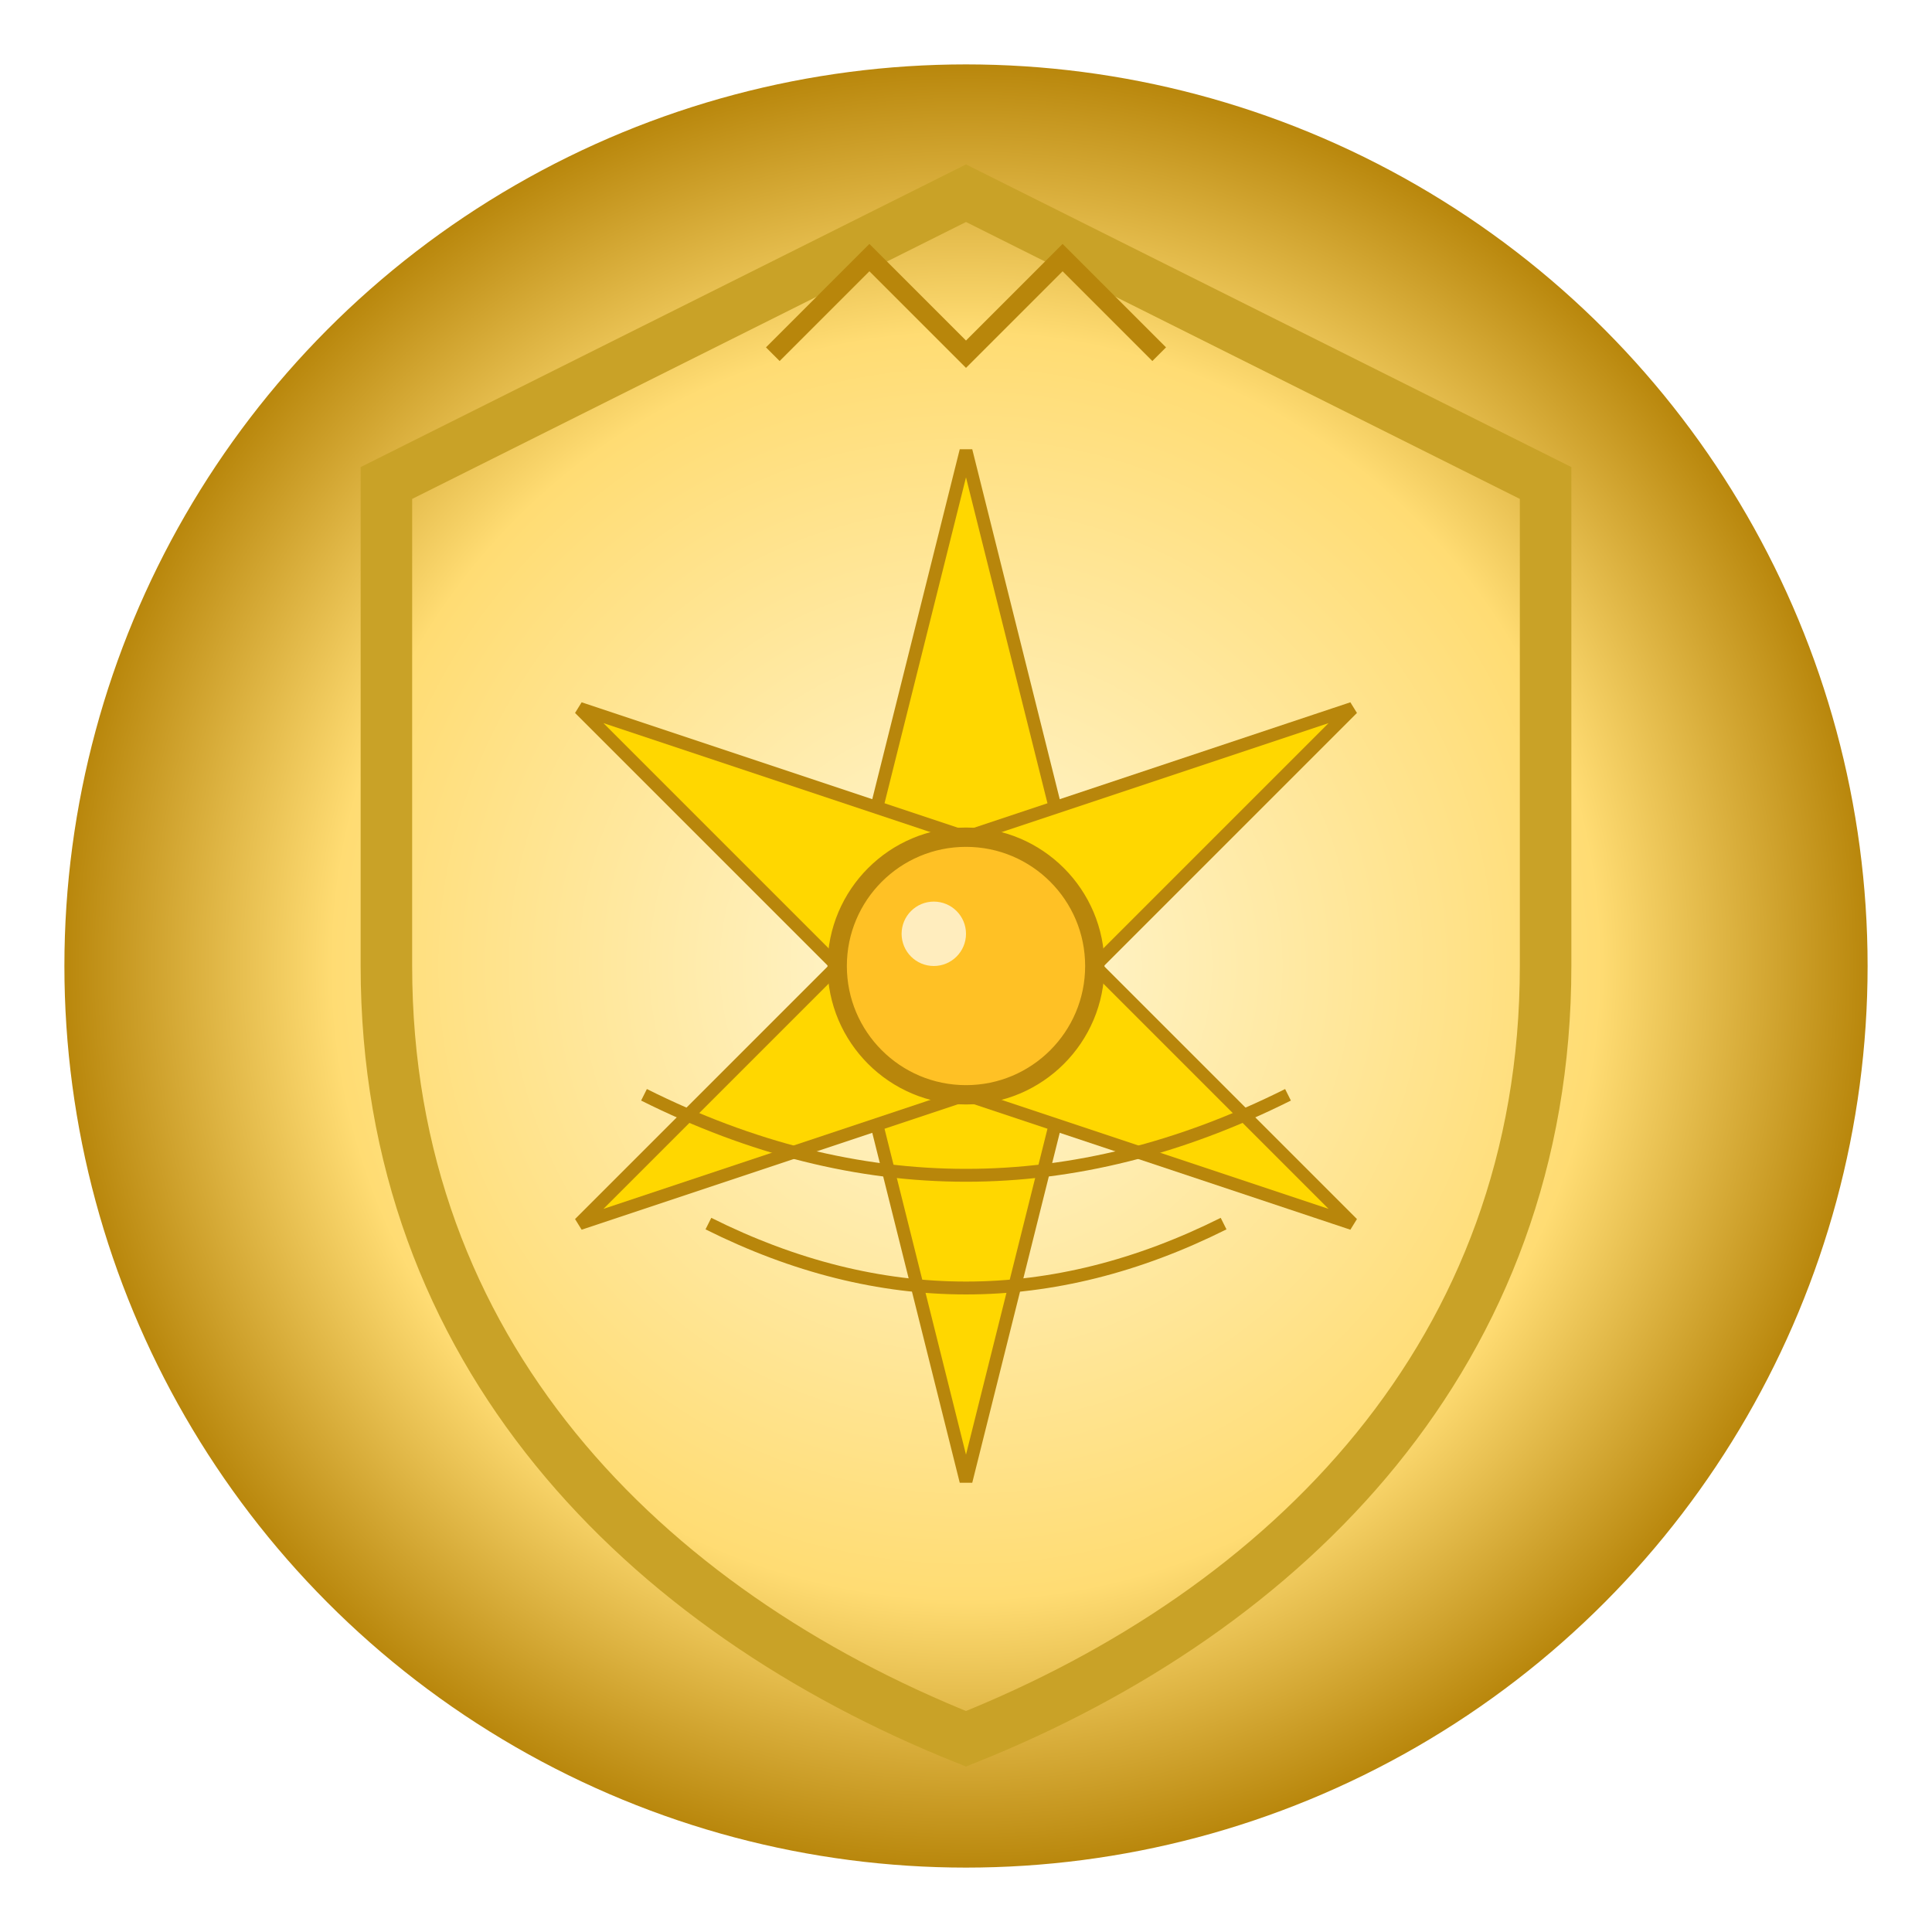<svg xmlns="http://www.w3.org/2000/svg" viewBox="0 0 300 300">
  <!-- Radiant background -->
  <defs>
    <radialGradient id="radialGold" cx="50%" cy="50%" r="50%" fx="50%" fy="50%">
      <stop offset="0%" stop-color="#FFF7D6" />
      <stop offset="70%" stop-color="#FFDC73" />
      <stop offset="100%" stop-color="#B8860B" />
    </radialGradient>
    <filter id="glow" x="-20%" y="-20%" width="140%" height="140%">
      <feGaussianBlur stdDeviation="5" result="blur" />
      <feComposite in="SourceGraphic" in2="blur" operator="over" />
    </filter>
  </defs>
  
  <!-- Radiating background -->
  <circle cx="150" cy="150" r="140" fill="url(#radialGold)" />
  
  <!-- Protective shield shape -->
  <path d="M150 30 L240 75 L240 150 C240 210 200 250 150 270 C100 250 60 210 60 150 L60 75 Z" 
        fill="none" stroke="#C9A227" stroke-width="8" filter="url(#glow)" />
  
  <!-- Inner design - stylized star compass -->
  <path d="M150 70 L170 150 L150 230 L130 150 Z" fill="#FFD700" stroke="#B8860B" stroke-width="2" />
  <path d="M90 110 L150 130 L210 110 L150 170 Z" fill="#FFD700" stroke="#B8860B" stroke-width="2" />
  <path d="M90 190 L150 170 L210 190 L150 130 Z" fill="#FFD700" stroke="#B8860B" stroke-width="2" />
  
  <!-- Center jewel -->
  <circle cx="150" cy="150" r="20" fill="#FFC125" stroke="#B8860B" stroke-width="3" />
  <circle cx="145" cy="145" r="5" fill="white" opacity="0.7" />
  
  <!-- Subtle crown at top -->
  <path d="M120 55 L135 40 L150 55 L165 40 L180 55" fill="none" stroke="#B8860B" stroke-width="3" />
  
  <!-- Signature unique pattern -->
  <path d="M110 190 Q150 210 190 190" stroke="#B8860B" stroke-width="2" fill="none" />
  <path d="M100 170 Q150 195 200 170" stroke="#B8860B" stroke-width="2" fill="none" />
</svg>
